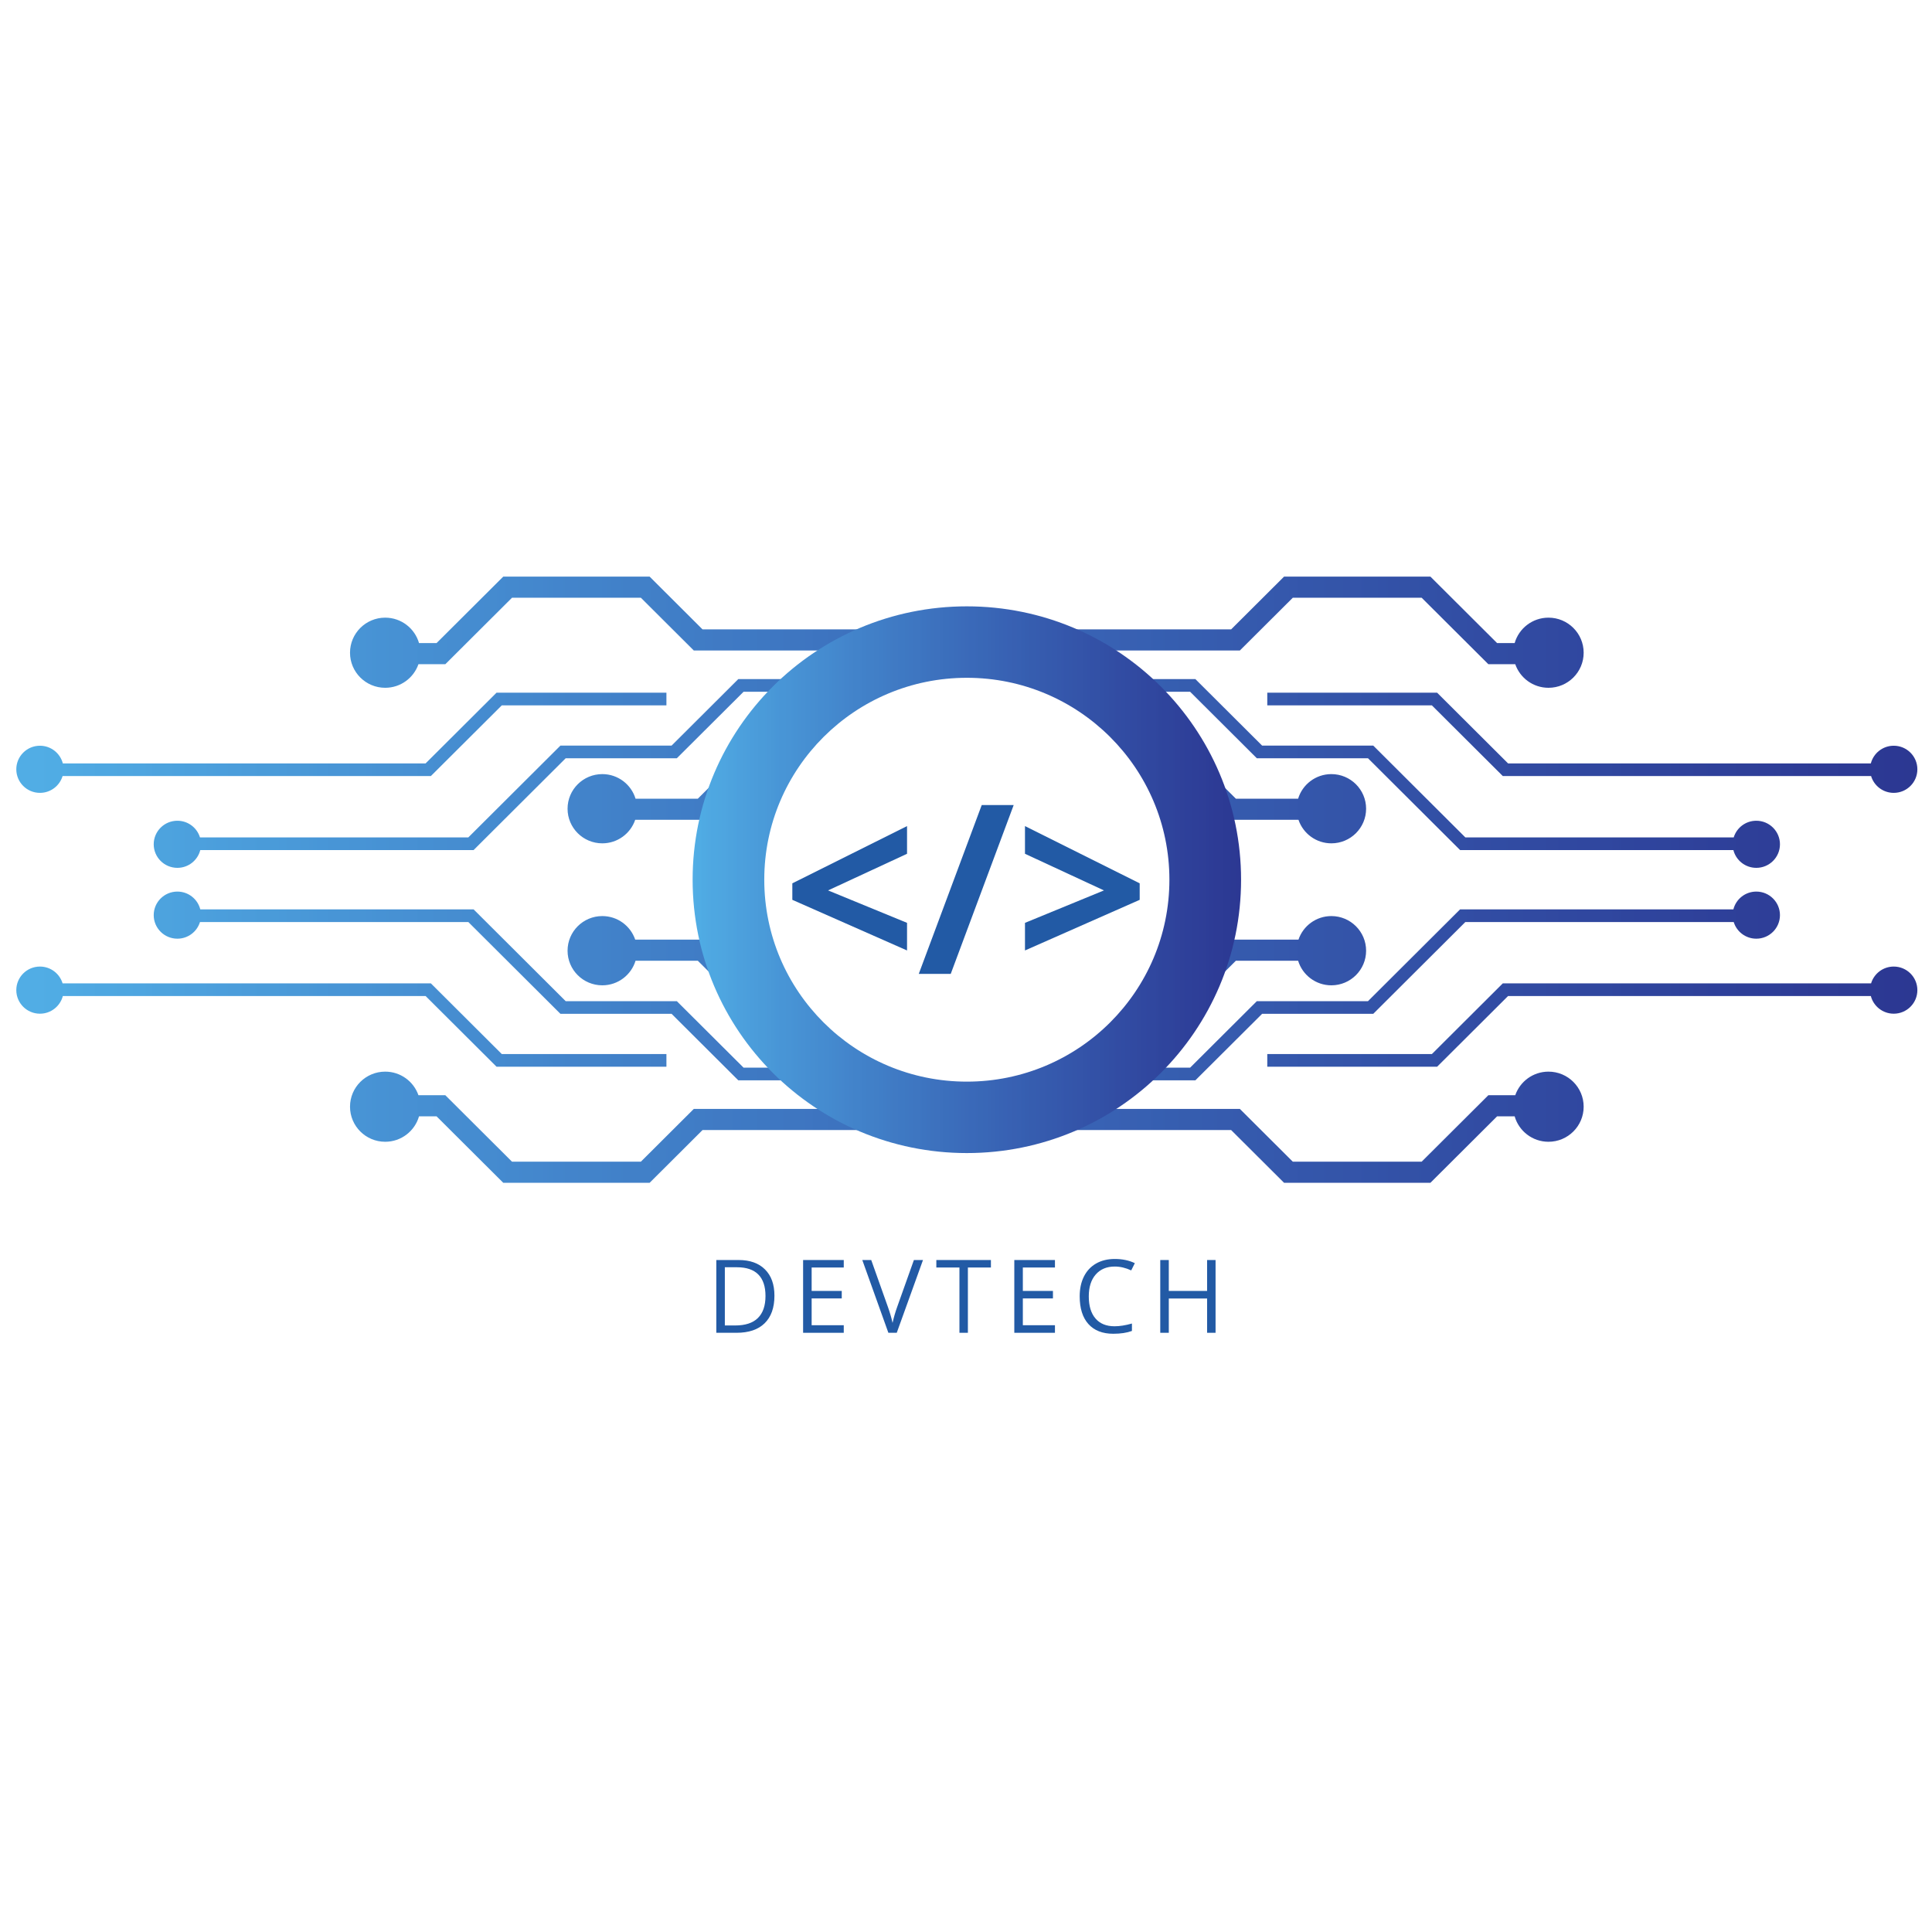 <svg xmlns="http://www.w3.org/2000/svg" xmlns:xlink="http://www.w3.org/1999/xlink" width="500" zoomAndPan="magnify" viewBox="0 0 375 375" height="500" preserveAspectRatio="xMidYMid meet" version="1.0"><defs><g/><clipPath id="bbf7570912"><path d="M 3.164 111.922 L 372.16 111.922 L 372.16 229.578 L 3.164 229.578 Z M 3.164 111.922 " clip-rule="nonzero"/></clipPath><clipPath id="5d5677e6ab"><path d="M 340.898 159.301 C 338.832 159.301 337.086 160.664 336.512 162.539 L 284.422 162.539 L 266.547 144.719 L 244.973 144.719 L 232.023 131.812 L 214.523 131.812 L 214.523 134.273 L 231.004 134.273 L 243.949 147.176 L 265.523 147.176 L 283.402 164.996 L 336.449 164.996 C 336.949 166.98 338.75 168.449 340.898 168.449 C 343.434 168.449 345.488 166.402 345.488 163.875 C 345.488 161.348 343.434 159.301 340.898 159.301 Z M 74.766 133.5 C 77.754 133.5 80.293 131.586 81.219 128.922 L 86.438 128.922 L 99.383 116.02 L 124.391 116.02 L 134.664 126.258 L 160.801 126.258 L 168.855 122.164 L 136.367 122.164 L 126.094 111.922 L 97.68 111.922 L 84.734 124.824 L 81.332 124.824 C 80.516 121.973 77.887 119.887 74.766 119.887 C 70.996 119.887 67.938 122.934 67.938 126.695 C 67.938 130.453 70.996 133.5 74.766 133.5 Z M 240.66 126.258 L 250.934 116.02 L 275.941 116.02 L 288.887 128.922 L 294.109 128.922 C 295.035 131.586 297.57 133.5 300.559 133.5 C 304.332 133.5 307.387 130.453 307.387 126.695 C 307.387 122.934 304.332 119.887 300.559 119.887 C 297.438 119.887 294.809 121.973 293.992 124.824 L 290.59 124.824 L 277.645 111.922 L 249.234 111.922 L 238.961 122.164 L 202.992 122.164 L 214.523 126.258 Z M 7.75 153.895 C 9.828 153.895 11.582 152.52 12.148 150.629 L 83.633 150.629 L 97.398 136.91 L 129.352 136.91 L 129.352 134.449 L 96.379 134.449 L 82.609 148.176 L 12.195 148.176 C 11.684 146.203 9.887 144.746 7.75 144.746 C 5.219 144.746 3.164 146.797 3.164 149.32 C 3.164 151.848 5.219 153.895 7.75 153.895 Z M 134.664 215.242 L 124.391 225.484 L 99.383 225.484 L 86.438 212.582 L 81.219 212.582 C 80.293 209.914 77.754 208.004 74.766 208.004 C 70.996 208.004 67.938 211.047 67.938 214.809 C 67.938 218.57 70.996 221.617 74.766 221.617 C 77.887 221.617 80.516 219.527 81.332 216.676 L 84.734 216.676 L 97.68 229.578 L 126.094 229.578 L 136.367 219.34 L 175.398 219.34 L 160.801 215.242 Z M 367.574 187.609 C 365.496 187.609 363.742 188.984 363.176 190.871 L 291.691 190.871 L 277.926 204.594 L 245.977 204.594 L 245.977 207.051 L 278.945 207.051 L 292.715 193.328 L 363.129 193.328 C 363.641 195.301 365.438 196.758 367.574 196.758 C 370.109 196.758 372.164 194.707 372.164 192.184 C 372.164 189.656 370.109 187.609 367.574 187.609 Z M 300.559 208.004 C 297.57 208.004 295.035 209.914 294.109 212.582 L 288.887 212.582 L 275.941 225.484 L 250.934 225.484 L 240.66 215.242 L 214.523 215.242 L 199.52 219.34 L 238.961 219.34 L 249.234 229.578 L 277.645 229.578 L 290.59 216.676 L 293.992 216.676 C 294.809 219.527 297.438 221.617 300.559 221.617 C 304.332 221.617 307.387 218.57 307.387 214.809 C 307.387 211.047 304.332 208.004 300.559 208.004 Z M 96.379 207.051 L 129.352 207.051 L 129.352 204.594 L 97.398 204.594 L 83.633 190.871 L 12.148 190.871 C 11.582 188.984 9.828 187.609 7.75 187.609 C 5.219 187.609 3.164 189.656 3.164 192.184 C 3.164 194.707 5.219 196.758 7.75 196.758 C 9.887 196.758 11.684 195.301 12.195 193.328 L 82.609 193.328 Z M 229.609 196.715 L 239.883 186.477 L 251.965 186.477 C 252.801 189.238 255.375 191.25 258.418 191.25 C 262.141 191.25 265.16 188.242 265.16 184.531 C 265.16 180.82 262.141 177.809 258.418 177.809 C 255.449 177.809 252.934 179.723 252.035 182.379 L 238.18 182.379 L 227.906 192.621 L 226.539 192.621 C 225.734 194.035 224.859 195.402 223.91 196.715 Z M 227.906 148.883 L 238.18 159.125 L 252.035 159.125 C 252.934 161.777 255.449 163.691 258.418 163.691 C 262.141 163.691 265.16 160.684 265.16 156.973 C 265.16 153.262 262.141 150.254 258.418 150.254 C 255.375 150.254 252.801 152.266 251.965 155.027 L 239.883 155.027 L 229.609 144.789 L 223.91 144.789 C 224.859 146.102 225.734 147.465 226.539 148.883 Z M 278.945 134.449 L 245.977 134.449 L 245.977 136.91 L 277.926 136.91 L 291.691 150.629 L 363.176 150.629 C 363.742 152.52 365.496 153.895 367.574 153.895 C 370.109 153.895 372.164 151.848 372.164 149.32 C 372.164 146.797 370.109 144.746 367.574 144.746 C 365.438 144.746 363.641 146.203 363.129 148.176 L 292.715 148.176 Z M 116.906 163.691 C 119.875 163.691 122.395 161.777 123.293 159.125 L 137.145 159.125 L 147.418 148.883 L 148.785 148.883 C 149.59 147.465 150.469 146.102 151.418 144.789 L 145.715 144.789 L 135.445 155.027 L 123.359 155.027 C 122.523 152.266 119.949 150.254 116.906 150.254 C 113.184 150.254 110.164 153.262 110.164 156.973 C 110.164 160.684 113.184 163.691 116.906 163.691 Z M 160.801 131.812 L 143.301 131.812 L 130.355 144.719 L 108.781 144.719 L 90.902 162.539 L 38.816 162.539 C 38.242 160.664 36.496 159.301 34.426 159.301 C 31.895 159.301 29.836 161.348 29.836 163.875 C 29.836 166.402 31.895 168.449 34.426 168.449 C 36.574 168.449 38.375 166.98 38.875 164.996 L 91.926 164.996 L 109.801 147.176 L 131.379 147.176 L 144.324 134.273 L 160.801 134.273 Z M 91.926 176.508 L 38.875 176.508 C 38.375 174.523 36.574 173.055 34.426 173.055 C 31.895 173.055 29.836 175.102 29.836 177.625 C 29.836 180.152 31.895 182.199 34.426 182.199 C 36.496 182.199 38.242 180.836 38.816 178.965 L 90.902 178.965 L 108.781 196.785 L 130.355 196.785 L 143.301 209.688 L 160.801 209.688 L 160.801 207.23 L 144.324 207.23 L 131.379 194.324 L 109.801 194.324 Z M 214.523 209.688 L 232.023 209.688 L 244.973 196.785 L 266.547 196.785 L 284.422 178.965 L 336.512 178.965 C 337.086 180.836 338.832 182.199 340.898 182.199 C 343.434 182.199 345.488 180.152 345.488 177.625 C 345.488 175.102 343.434 173.055 340.898 173.055 C 338.75 173.055 336.949 174.523 336.449 176.508 L 283.402 176.508 L 265.523 194.324 L 243.949 194.324 L 231.004 207.23 L 214.523 207.23 Z M 116.906 191.25 C 119.949 191.25 122.523 189.238 123.359 186.477 L 135.445 186.477 L 145.715 196.715 L 151.418 196.715 C 150.469 195.402 149.59 194.035 148.785 192.621 L 147.418 192.621 L 137.145 182.379 L 123.293 182.379 C 122.395 179.723 119.875 177.809 116.906 177.809 C 113.184 177.809 110.164 180.82 110.164 184.531 C 110.164 188.242 113.184 191.25 116.906 191.25 Z M 116.906 191.25 " clip-rule="nonzero"/></clipPath><clipPath id="2aee3fe481"><path d="M 340.898 159.305 C 338.832 159.305 337.082 160.664 336.508 162.539 L 284.422 162.539 L 266.547 144.719 L 244.973 144.719 L 232.023 131.812 L 214.523 131.812 L 214.523 134.273 L 231 134.273 L 243.949 147.176 L 265.523 147.176 L 283.402 164.996 L 336.449 164.996 C 336.949 166.98 338.75 168.449 340.898 168.449 C 343.434 168.449 345.488 166.402 345.488 163.875 C 345.488 161.352 343.434 159.305 340.898 159.305 Z M 74.766 133.5 C 77.754 133.5 80.293 131.586 81.219 128.922 L 86.438 128.922 L 99.383 116.02 L 124.391 116.02 L 134.664 126.258 L 160.801 126.258 L 168.855 122.164 L 136.363 122.164 L 126.094 111.922 L 97.68 111.922 L 84.734 124.824 L 81.332 124.824 C 80.516 121.977 77.887 119.887 74.766 119.887 C 70.996 119.887 67.938 122.934 67.938 126.695 C 67.938 130.453 70.996 133.5 74.766 133.5 Z M 240.66 126.258 L 250.934 116.02 L 275.941 116.02 L 288.887 128.922 L 294.109 128.922 C 295.031 131.586 297.574 133.5 300.559 133.5 C 304.332 133.5 307.387 130.453 307.387 126.695 C 307.387 122.934 304.332 119.887 300.559 119.887 C 297.438 119.887 294.809 121.977 293.992 124.824 L 290.59 124.824 L 277.645 111.922 L 249.23 111.922 L 238.961 122.164 L 202.992 122.164 L 214.523 126.258 Z M 7.75 153.895 C 9.828 153.895 11.582 152.52 12.148 150.633 L 83.633 150.633 L 97.398 136.91 L 129.352 136.91 L 129.352 134.453 L 96.375 134.453 L 82.609 148.176 L 12.195 148.176 C 11.684 146.203 9.887 144.746 7.75 144.746 C 5.219 144.746 3.164 146.793 3.164 149.32 C 3.164 151.848 5.219 153.895 7.75 153.895 Z M 134.664 215.242 L 124.391 225.484 L 99.383 225.484 L 86.438 212.582 L 81.219 212.582 C 80.293 209.914 77.754 208.004 74.766 208.004 C 70.996 208.004 67.938 211.051 67.938 214.809 C 67.938 218.57 70.996 221.617 74.766 221.617 C 77.887 221.617 80.516 219.527 81.332 216.676 L 84.734 216.676 L 97.68 229.582 L 126.094 229.582 L 136.363 219.34 L 175.398 219.34 L 160.801 215.242 Z M 367.574 187.609 C 365.496 187.609 363.742 188.984 363.176 190.871 L 291.691 190.871 L 277.926 204.594 L 245.973 204.594 L 245.973 207.051 L 278.945 207.051 L 292.715 193.328 L 363.129 193.328 C 363.641 195.301 365.434 196.758 367.574 196.758 C 370.105 196.758 372.16 194.707 372.16 192.184 C 372.16 189.656 370.105 187.609 367.574 187.609 Z M 300.559 208.004 C 297.574 208.004 295.031 209.914 294.109 212.582 L 288.887 212.582 L 275.941 225.484 L 250.934 225.484 L 240.66 215.242 L 214.523 215.242 L 199.52 219.34 L 238.961 219.34 L 249.23 229.582 L 277.645 229.582 L 290.59 216.676 L 293.992 216.676 C 294.809 219.527 297.438 221.617 300.559 221.617 C 304.332 221.617 307.387 218.57 307.387 214.809 C 307.387 211.051 304.332 208.004 300.559 208.004 Z M 96.375 207.051 L 129.352 207.051 L 129.352 204.594 L 97.398 204.594 L 83.633 190.871 L 12.148 190.871 C 11.582 188.984 9.828 187.609 7.75 187.609 C 5.219 187.609 3.164 189.656 3.164 192.184 C 3.164 194.707 5.219 196.758 7.75 196.758 C 9.887 196.758 11.684 195.301 12.195 193.328 L 82.609 193.328 Z M 229.609 196.715 L 239.883 186.477 L 251.965 186.477 C 252.801 189.238 255.375 191.25 258.418 191.25 C 262.141 191.25 265.16 188.242 265.16 184.531 C 265.16 180.82 262.141 177.809 258.418 177.809 C 255.453 177.809 252.934 179.723 252.031 182.379 L 238.18 182.379 L 227.906 192.621 L 226.539 192.621 C 225.734 194.035 224.859 195.402 223.91 196.715 Z M 227.906 148.883 L 238.18 159.125 L 252.031 159.125 C 252.934 161.777 255.453 163.691 258.418 163.691 C 262.141 163.691 265.16 160.684 265.16 156.973 C 265.16 153.262 262.141 150.254 258.418 150.254 C 255.375 150.254 252.801 152.266 251.965 155.027 L 239.883 155.027 L 229.609 144.785 L 223.91 144.785 C 224.859 146.102 225.734 147.469 226.539 148.883 Z M 278.945 134.453 L 245.973 134.453 L 245.973 136.91 L 277.926 136.91 L 291.691 150.633 L 363.176 150.633 C 363.742 152.52 365.496 153.895 367.574 153.895 C 370.105 153.895 372.16 151.848 372.16 149.32 C 372.16 146.793 370.105 144.746 367.574 144.746 C 365.434 144.746 363.641 146.203 363.129 148.176 L 292.715 148.176 Z M 116.906 163.691 C 119.875 163.691 122.391 161.777 123.293 159.125 L 137.145 159.125 L 147.418 148.883 L 148.785 148.883 C 149.59 147.469 150.469 146.102 151.418 144.785 L 145.715 144.785 L 135.441 155.027 L 123.359 155.027 C 122.523 152.266 119.949 150.254 116.906 150.254 C 113.184 150.254 110.164 153.262 110.164 156.973 C 110.164 160.684 113.184 163.691 116.906 163.691 Z M 160.801 131.812 L 143.301 131.812 L 130.355 144.719 L 108.781 144.719 L 90.902 162.539 L 38.816 162.539 C 38.242 160.664 36.496 159.305 34.426 159.305 C 31.895 159.305 29.836 161.352 29.836 163.875 C 29.836 166.402 31.895 168.449 34.426 168.449 C 36.574 168.449 38.375 166.98 38.875 164.996 L 91.926 164.996 L 109.801 147.176 L 131.375 147.176 L 144.324 134.273 L 160.801 134.273 Z M 91.926 176.508 L 38.875 176.508 C 38.375 174.523 36.574 173.055 34.426 173.055 C 31.895 173.055 29.836 175.102 29.836 177.625 C 29.836 180.152 31.895 182.199 34.426 182.199 C 36.496 182.199 38.242 180.836 38.816 178.965 L 90.902 178.965 L 108.781 196.785 L 130.355 196.785 L 143.301 209.688 L 160.801 209.688 L 160.801 207.23 L 144.324 207.23 L 131.375 194.328 L 109.801 194.328 Z M 214.523 209.688 L 232.023 209.688 L 244.973 196.785 L 266.547 196.785 L 284.422 178.965 L 336.508 178.965 C 337.082 180.836 338.832 182.199 340.898 182.199 C 343.434 182.199 345.488 180.152 345.488 177.625 C 345.488 175.102 343.434 173.055 340.898 173.055 C 338.75 173.055 336.949 174.523 336.449 176.508 L 283.402 176.508 L 265.523 194.328 L 243.949 194.328 L 231 207.23 L 214.523 207.23 Z M 116.906 191.25 C 119.949 191.25 122.523 189.238 123.359 186.477 L 135.441 186.477 L 145.715 196.715 L 151.418 196.715 C 150.469 195.402 149.59 194.035 148.785 192.621 L 147.418 192.621 L 137.145 182.379 L 123.293 182.379 C 122.391 179.723 119.875 177.809 116.906 177.809 C 113.184 177.809 110.164 180.82 110.164 184.531 C 110.164 188.242 113.184 191.25 116.906 191.25 " clip-rule="nonzero"/></clipPath><linearGradient x1="0" gradientTransform="matrix(369, 0, 0, 367.83, 3.163, 170.751)" y1="0" x2="1" gradientUnits="userSpaceOnUse" y2="0" id="b845274dba"><stop stop-opacity="1" stop-color="rgb(31.799%, 67.799%, 89.799%)" offset="0"/><stop stop-opacity="1" stop-color="rgb(31.609%, 67.656%, 89.609%)" offset="0.008"/><stop stop-opacity="1" stop-color="rgb(31.227%, 67.325%, 89.409%)" offset="0.016"/><stop stop-opacity="1" stop-color="rgb(31.018%, 66.896%, 89.2%)" offset="0.02"/><stop stop-opacity="1" stop-color="rgb(31%, 66.655%, 89%)" offset="0.023"/><stop stop-opacity="1" stop-color="rgb(31%, 66.277%, 88.799%)" offset="0.027"/><stop stop-opacity="1" stop-color="rgb(31%, 65.9%, 88.599%)" offset="0.031"/><stop stop-opacity="1" stop-color="rgb(30.8%, 65.7%, 88.399%)" offset="0.035"/><stop stop-opacity="1" stop-color="rgb(30.6%, 65.5%, 88.199%)" offset="0.039"/><stop stop-opacity="1" stop-color="rgb(30.6%, 65.306%, 88.005%)" offset="0.047"/><stop stop-opacity="1" stop-color="rgb(30.6%, 64.922%, 87.805%)" offset="0.055"/><stop stop-opacity="1" stop-color="rgb(30.6%, 64.54%, 87.65%)" offset="0.062"/><stop stop-opacity="1" stop-color="rgb(30.383%, 64.108%, 87.299%)" offset="0.066"/><stop stop-opacity="1" stop-color="rgb(30.168%, 63.869%, 87.099%)" offset="0.07"/><stop stop-opacity="1" stop-color="rgb(29.984%, 63.678%, 87.093%)" offset="0.078"/><stop stop-opacity="1" stop-color="rgb(29.799%, 63.097%, 86.893%)" offset="0.082"/><stop stop-opacity="1" stop-color="rgb(29.799%, 62.706%, 86.699%)" offset="0.086"/><stop stop-opacity="1" stop-color="rgb(29.799%, 62.561%, 86.511%)" offset="0.094"/><stop stop-opacity="1" stop-color="rgb(29.599%, 62.23%, 86.311%)" offset="0.098"/><stop stop-opacity="1" stop-color="rgb(29.399%, 62.044%, 86.299%)" offset="0.102"/><stop stop-opacity="1" stop-color="rgb(29.399%, 61.821%, 86.099%)" offset="0.105"/><stop stop-opacity="1" stop-color="rgb(29.399%, 61.6%, 85.899%)" offset="0.109"/><stop stop-opacity="1" stop-color="rgb(29.39%, 61.4%, 85.699%)" offset="0.113"/><stop stop-opacity="1" stop-color="rgb(29.381%, 61.2%, 85.5%)" offset="0.117"/><stop stop-opacity="1" stop-color="rgb(29.19%, 60.999%, 85.3%)" offset="0.121"/><stop stop-opacity="1" stop-color="rgb(28.999%, 60.799%, 85.1%)" offset="0.125"/><stop stop-opacity="1" stop-color="rgb(28.999%, 60.608%, 85.1%)" offset="0.133"/><stop stop-opacity="1" stop-color="rgb(28.999%, 60.208%, 84.898%)" offset="0.137"/><stop stop-opacity="1" stop-color="rgb(28.999%, 59.999%, 84.698%)" offset="0.141"/><stop stop-opacity="1" stop-color="rgb(28.799%, 59.776%, 84.499%)" offset="0.145"/><stop stop-opacity="1" stop-color="rgb(28.6%, 59.555%, 84.299%)" offset="0.148"/><stop stop-opacity="1" stop-color="rgb(28.4%, 59.177%, 84.286%)" offset="0.152"/><stop stop-opacity="1" stop-color="rgb(28.2%, 58.8%, 84.274%)" offset="0.156"/><stop stop-opacity="1" stop-color="rgb(28.2%, 58.6%, 84.087%)" offset="0.16"/><stop stop-opacity="1" stop-color="rgb(28.2%, 58.4%, 83.899%)" offset="0.164"/><stop stop-opacity="1" stop-color="rgb(28.2%, 58.206%, 83.705%)" offset="0.172"/><stop stop-opacity="1" stop-color="rgb(28.2%, 57.822%, 83.505%)" offset="0.18"/><stop stop-opacity="1" stop-color="rgb(28%, 57.483%, 83.299%)" offset="0.184"/><stop stop-opacity="1" stop-color="rgb(27.8%, 57.336%, 83.099%)" offset="0.188"/><stop stop-opacity="1" stop-color="rgb(27.8%, 57.117%, 82.899%)" offset="0.191"/><stop stop-opacity="1" stop-color="rgb(27.8%, 56.898%, 82.7%)" offset="0.195"/><stop stop-opacity="1" stop-color="rgb(27.8%, 56.699%, 82.695%)" offset="0.199"/><stop stop-opacity="1" stop-color="rgb(27.8%, 56.499%, 82.69%)" offset="0.203"/><stop stop-opacity="1" stop-color="rgb(27.652%, 56.302%, 82.544%)" offset="0.207"/><stop stop-opacity="1" stop-color="rgb(27.504%, 56.105%, 82.399%)" offset="0.211"/><stop stop-opacity="1" stop-color="rgb(27.501%, 55.902%, 82.199%)" offset="0.215"/><stop stop-opacity="1" stop-color="rgb(27.499%, 55.699%, 81.999%)" offset="0.219"/><stop stop-opacity="1" stop-color="rgb(27.499%, 55.499%, 81.821%)" offset="0.223"/><stop stop-opacity="1" stop-color="rgb(27.499%, 55.299%, 81.644%)" offset="0.227"/><stop stop-opacity="1" stop-color="rgb(27.299%, 55.08%, 81.602%)" offset="0.23"/><stop stop-opacity="1" stop-color="rgb(27.1%, 54.861%, 81.561%)" offset="0.234"/><stop stop-opacity="1" stop-color="rgb(27.09%, 54.671%, 81.38%)" offset="0.242"/><stop stop-opacity="1" stop-color="rgb(26.891%, 54.289%, 81.2%)" offset="0.25"/><stop stop-opacity="1" stop-color="rgb(26.7%, 53.899%, 81%)" offset="0.254"/><stop stop-opacity="1" stop-color="rgb(26.7%, 53.699%, 80.8%)" offset="0.258"/><stop stop-opacity="1" stop-color="rgb(26.7%, 53.499%, 80.618%)" offset="0.262"/><stop stop-opacity="1" stop-color="rgb(26.7%, 53.299%, 80.437%)" offset="0.266"/><stop stop-opacity="1" stop-color="rgb(26.677%, 53.076%, 80.396%)" offset="0.27"/><stop stop-opacity="1" stop-color="rgb(26.656%, 52.855%, 80.356%)" offset="0.273"/><stop stop-opacity="1" stop-color="rgb(26.477%, 52.527%, 80.165%)" offset="0.277"/><stop stop-opacity="1" stop-color="rgb(26.299%, 52.199%, 79.974%)" offset="0.281"/><stop stop-opacity="1" stop-color="rgb(26.299%, 51.999%, 79.784%)" offset="0.285"/><stop stop-opacity="1" stop-color="rgb(26.299%, 51.799%, 79.593%)" offset="0.289"/><stop stop-opacity="1" stop-color="rgb(26.105%, 51.605%, 79.396%)" offset="0.293"/><stop stop-opacity="1" stop-color="rgb(25.912%, 51.411%, 79.199%)" offset="0.297"/><stop stop-opacity="1" stop-color="rgb(25.905%, 51.221%, 79.199%)" offset="0.305"/><stop stop-opacity="1" stop-color="rgb(25.723%, 50.839%, 78.999%)" offset="0.309"/><stop stop-opacity="1" stop-color="rgb(25.549%, 50.65%, 78.799%)" offset="0.312"/><stop stop-opacity="1" stop-color="rgb(25.523%, 50.424%, 78.6%)" offset="0.316"/><stop stop-opacity="1" stop-color="rgb(25.499%, 50.2%, 78.4%)" offset="0.32"/><stop stop-opacity="1" stop-color="rgb(25.499%, 50.192%, 78.4%)" offset="0.328"/><stop stop-opacity="1" stop-color="rgb(25.499%, 49.992%, 78.203%)" offset="0.332"/><stop stop-opacity="1" stop-color="rgb(25.499%, 49.799%, 78.006%)" offset="0.336"/><stop stop-opacity="1" stop-color="rgb(25.311%, 49.599%, 78.003%)" offset="0.34"/><stop stop-opacity="1" stop-color="rgb(25.124%, 49.399%, 78%)" offset="0.344"/><stop stop-opacity="1" stop-color="rgb(25.111%, 49.199%, 77.798%)" offset="0.348"/><stop stop-opacity="1" stop-color="rgb(25.099%, 48.999%, 77.599%)" offset="0.352"/><stop stop-opacity="1" stop-color="rgb(25.099%, 48.779%, 77.449%)" offset="0.355"/><stop stop-opacity="1" stop-color="rgb(25.099%, 48.561%, 77.299%)" offset="0.359"/><stop stop-opacity="1" stop-color="rgb(25.09%, 48.18%, 77.1%)" offset="0.363"/><stop stop-opacity="1" stop-color="rgb(25.081%, 47.8%, 76.9%)" offset="0.367"/><stop stop-opacity="1" stop-color="rgb(24.89%, 47.649%, 76.9%)" offset="0.375"/><stop stop-opacity="1" stop-color="rgb(24.509%, 47.499%, 76.7%)" offset="0.379"/><stop stop-opacity="1" stop-color="rgb(24.318%, 47.499%, 76.5%)" offset="0.383"/><stop stop-opacity="1" stop-color="rgb(24.309%, 47.299%, 76.318%)" offset="0.387"/><stop stop-opacity="1" stop-color="rgb(24.3%, 47.099%, 76.137%)" offset="0.391"/><stop stop-opacity="1" stop-color="rgb(24.3%, 46.877%, 76.117%)" offset="0.395"/><stop stop-opacity="1" stop-color="rgb(24.3%, 46.655%, 76.099%)" offset="0.398"/><stop stop-opacity="1" stop-color="rgb(24.3%, 46.465%, 75.899%)" offset="0.402"/><stop stop-opacity="1" stop-color="rgb(24.3%, 46.274%, 75.699%)" offset="0.406"/><stop stop-opacity="1" stop-color="rgb(24.297%, 46.083%, 75.696%)" offset="0.414"/><stop stop-opacity="1" stop-color="rgb(24.097%, 45.695%, 75.496%)" offset="0.418"/><stop stop-opacity="1" stop-color="rgb(23.9%, 45.499%, 75.299%)" offset="0.422"/><stop stop-opacity="1" stop-color="rgb(23.9%, 45.299%, 75.114%)" offset="0.426"/><stop stop-opacity="1" stop-color="rgb(23.9%, 45.099%, 74.931%)" offset="0.43"/><stop stop-opacity="1" stop-color="rgb(23.9%, 44.899%, 74.741%)" offset="0.434"/><stop stop-opacity="1" stop-color="rgb(23.9%, 44.699%, 74.55%)" offset="0.438"/><stop stop-opacity="1" stop-color="rgb(23.883%, 44.484%, 74.509%)" offset="0.441"/><stop stop-opacity="1" stop-color="rgb(23.868%, 44.269%, 74.467%)" offset="0.445"/><stop stop-opacity="1" stop-color="rgb(23.683%, 44.078%, 74.283%)" offset="0.453"/><stop stop-opacity="1" stop-color="rgb(23.302%, 43.694%, 73.903%)" offset="0.457"/><stop stop-opacity="1" stop-color="rgb(23.105%, 43.5%, 73.706%)" offset="0.461"/><stop stop-opacity="1" stop-color="rgb(23.102%, 43.312%, 73.703%)" offset="0.469"/><stop stop-opacity="1" stop-color="rgb(23.099%, 42.934%, 73.521%)" offset="0.477"/><stop stop-opacity="1" stop-color="rgb(23.099%, 42.57%, 73.302%)" offset="0.484"/><stop stop-opacity="1" stop-color="rgb(23.099%, 42.2%, 73.08%)" offset="0.488"/><stop stop-opacity="1" stop-color="rgb(23.099%, 42%, 72.899%)" offset="0.492"/><stop stop-opacity="1" stop-color="rgb(23.099%, 41.8%, 72.699%)" offset="0.496"/><stop stop-opacity="1" stop-color="rgb(23.099%, 41.6%, 72.499%)" offset="0.5"/><stop stop-opacity="1" stop-color="rgb(22.899%, 41.409%, 72.499%)" offset="0.504"/><stop stop-opacity="1" stop-color="rgb(22.699%, 41.219%, 72.499%)" offset="0.508"/><stop stop-opacity="1" stop-color="rgb(22.699%, 41.028%, 72.348%)" offset="0.516"/><stop stop-opacity="1" stop-color="rgb(22.549%, 40.796%, 71.999%)" offset="0.52"/><stop stop-opacity="1" stop-color="rgb(22.4%, 40.756%, 71.799%)" offset="0.523"/><stop stop-opacity="1" stop-color="rgb(22.4%, 40.565%, 71.786%)" offset="0.531"/><stop stop-opacity="1" stop-color="rgb(22.4%, 40.184%, 71.587%)" offset="0.539"/><stop stop-opacity="1" stop-color="rgb(22.4%, 39.796%, 71.205%)" offset="0.543"/><stop stop-opacity="1" stop-color="rgb(22.4%, 39.6%, 71.011%)" offset="0.547"/><stop stop-opacity="1" stop-color="rgb(22.198%, 39.4%, 71.005%)" offset="0.551"/><stop stop-opacity="1" stop-color="rgb(21.999%, 39.2%, 70.999%)" offset="0.555"/><stop stop-opacity="1" stop-color="rgb(21.999%, 38.998%, 70.799%)" offset="0.559"/><stop stop-opacity="1" stop-color="rgb(21.999%, 38.799%, 70.599%)" offset="0.562"/><stop stop-opacity="1" stop-color="rgb(21.999%, 38.599%, 70.584%)" offset="0.566"/><stop stop-opacity="1" stop-color="rgb(21.999%, 38.399%, 70.569%)" offset="0.57"/><stop stop-opacity="1" stop-color="rgb(21.999%, 38.199%, 70.384%)" offset="0.574"/><stop stop-opacity="1" stop-color="rgb(21.999%, 37.999%, 70.2%)" offset="0.578"/><stop stop-opacity="1" stop-color="rgb(21.999%, 37.802%, 70.003%)" offset="0.582"/><stop stop-opacity="1" stop-color="rgb(21.999%, 37.605%, 69.806%)" offset="0.586"/><stop stop-opacity="1" stop-color="rgb(21.799%, 37.602%, 69.803%)" offset="0.59"/><stop stop-opacity="1" stop-color="rgb(21.599%, 37.599%, 69.8%)" offset="0.594"/><stop stop-opacity="1" stop-color="rgb(21.42%, 37.448%, 69.598%)" offset="0.598"/><stop stop-opacity="1" stop-color="rgb(21.243%, 37.299%, 69.398%)" offset="0.602"/><stop stop-opacity="1" stop-color="rgb(21.22%, 37.08%, 69.199%)" offset="0.605"/><stop stop-opacity="1" stop-color="rgb(21.199%, 36.862%, 68.999%)" offset="0.609"/><stop stop-opacity="1" stop-color="rgb(21.199%, 36.671%, 68.799%)" offset="0.613"/><stop stop-opacity="1" stop-color="rgb(21.199%, 36.481%, 68.599%)" offset="0.617"/><stop stop-opacity="1" stop-color="rgb(21.199%, 36.29%, 68.599%)" offset="0.625"/><stop stop-opacity="1" stop-color="rgb(21.199%, 35.909%, 68.408%)" offset="0.633"/><stop stop-opacity="1" stop-color="rgb(21.199%, 35.527%, 68.208%)" offset="0.641"/><stop stop-opacity="1" stop-color="rgb(20.999%, 35.295%, 67.999%)" offset="0.645"/><stop stop-opacity="1" stop-color="rgb(20.799%, 35.255%, 67.799%)" offset="0.648"/><stop stop-opacity="1" stop-color="rgb(20.799%, 35.065%, 67.79%)" offset="0.656"/><stop stop-opacity="1" stop-color="rgb(20.799%, 34.686%, 67.639%)" offset="0.664"/><stop stop-opacity="1" stop-color="rgb(20.799%, 34.305%, 67.499%)" offset="0.672"/><stop stop-opacity="1" stop-color="rgb(20.599%, 33.922%, 67.299%)" offset="0.676"/><stop stop-opacity="1" stop-color="rgb(20.399%, 33.731%, 67.099%)" offset="0.68"/><stop stop-opacity="1" stop-color="rgb(20.399%, 33.714%, 66.899%)" offset="0.684"/><stop stop-opacity="1" stop-color="rgb(20.399%, 33.699%, 66.699%)" offset="0.688"/><stop stop-opacity="1" stop-color="rgb(20.399%, 33.484%, 66.499%)" offset="0.691"/><stop stop-opacity="1" stop-color="rgb(20.399%, 33.269%, 66.299%)" offset="0.695"/><stop stop-opacity="1" stop-color="rgb(20.393%, 33.078%, 66.293%)" offset="0.703"/><stop stop-opacity="1" stop-color="rgb(20.193%, 32.693%, 66.093%)" offset="0.711"/><stop stop-opacity="1" stop-color="rgb(20%, 32.358%, 65.9%)" offset="0.719"/><stop stop-opacity="1" stop-color="rgb(20%, 32.03%, 65.7%)" offset="0.723"/><stop stop-opacity="1" stop-color="rgb(20%, 31.844%, 65.5%)" offset="0.727"/><stop stop-opacity="1" stop-color="rgb(19.98%, 31.802%, 65.298%)" offset="0.73"/><stop stop-opacity="1" stop-color="rgb(19.962%, 31.761%, 65.099%)" offset="0.734"/><stop stop-opacity="1" stop-color="rgb(19.78%, 31.57%, 65.089%)" offset="0.742"/><stop stop-opacity="1" stop-color="rgb(19.6%, 31.19%, 64.89%)" offset="0.75"/><stop stop-opacity="1" stop-color="rgb(19.6%, 30.809%, 64.508%)" offset="0.758"/><stop stop-opacity="1" stop-color="rgb(19.6%, 30.428%, 64.308%)" offset="0.766"/><stop stop-opacity="1" stop-color="rgb(19.577%, 30.017%, 64.099%)" offset="0.77"/><stop stop-opacity="1" stop-color="rgb(19.556%, 29.799%, 63.899%)" offset="0.773"/><stop stop-opacity="1" stop-color="rgb(19.377%, 29.787%, 63.887%)" offset="0.781"/><stop stop-opacity="1" stop-color="rgb(19.199%, 29.587%, 63.687%)" offset="0.789"/><stop stop-opacity="1" stop-color="rgb(19.199%, 29.205%, 63.499%)" offset="0.797"/><stop stop-opacity="1" stop-color="rgb(19.199%, 29.005%, 63.3%)" offset="0.801"/><stop stop-opacity="1" stop-color="rgb(19.199%, 28.999%, 63.1%)" offset="0.805"/><stop stop-opacity="1" stop-color="rgb(19.199%, 28.799%, 62.924%)" offset="0.809"/><stop stop-opacity="1" stop-color="rgb(19.199%, 28.6%, 62.749%)" offset="0.812"/><stop stop-opacity="1" stop-color="rgb(18.999%, 28.383%, 62.712%)" offset="0.816"/><stop stop-opacity="1" stop-color="rgb(18.799%, 28.168%, 62.675%)" offset="0.82"/><stop stop-opacity="1" stop-color="rgb(18.799%, 27.983%, 62.531%)" offset="0.828"/><stop stop-opacity="1" stop-color="rgb(18.799%, 27.649%, 62.193%)" offset="0.844"/><stop stop-opacity="1" stop-color="rgb(18.62%, 27.299%, 61.8%)" offset="0.848"/><stop stop-opacity="1" stop-color="rgb(18.443%, 27.1%, 61.6%)" offset="0.852"/><stop stop-opacity="1" stop-color="rgb(18.42%, 26.9%, 61.58%)" offset="0.855"/><stop stop-opacity="1" stop-color="rgb(18.399%, 26.7%, 61.562%)" offset="0.859"/><stop stop-opacity="1" stop-color="rgb(18.399%, 26.689%, 61.38%)" offset="0.867"/><stop stop-opacity="1" stop-color="rgb(18.399%, 26.489%, 61.2%)" offset="0.875"/><stop stop-opacity="1" stop-color="rgb(18.399%, 26.099%, 60.999%)" offset="0.879"/><stop stop-opacity="1" stop-color="rgb(18.399%, 25.899%, 60.799%)" offset="0.883"/><stop stop-opacity="1" stop-color="rgb(18.399%, 25.699%, 60.617%)" offset="0.887"/><stop stop-opacity="1" stop-color="rgb(18.399%, 25.499%, 60.437%)" offset="0.891"/><stop stop-opacity="1" stop-color="rgb(18.199%, 25.299%, 60.396%)" offset="0.895"/><stop stop-opacity="1" stop-color="rgb(17.999%, 25.099%, 60.356%)" offset="0.898"/><stop stop-opacity="1" stop-color="rgb(17.999%, 25.087%, 60.178%)" offset="0.906"/><stop stop-opacity="1" stop-color="rgb(17.999%, 24.887%, 59.799%)" offset="0.91"/><stop stop-opacity="1" stop-color="rgb(17.999%, 24.699%, 59.599%)" offset="0.914"/><stop stop-opacity="1" stop-color="rgb(17.999%, 24.506%, 59.599%)" offset="0.922"/><stop stop-opacity="1" stop-color="rgb(17.999%, 24.306%, 59.415%)" offset="0.93"/><stop stop-opacity="1" stop-color="rgb(17.824%, 24.1%, 59.215%)" offset="0.934"/><stop stop-opacity="1" stop-color="rgb(17.65%, 23.9%, 59.2%)" offset="0.938"/><stop stop-opacity="1" stop-color="rgb(17.624%, 23.698%, 59%)" offset="0.941"/><stop stop-opacity="1" stop-color="rgb(17.599%, 23.499%, 58.8%)" offset="0.945"/><stop stop-opacity="1" stop-color="rgb(17.599%, 23.299%, 58.6%)" offset="0.949"/><stop stop-opacity="1" stop-color="rgb(17.599%, 23.099%, 58.4%)" offset="0.953"/><stop stop-opacity="1" stop-color="rgb(17.599%, 23.099%, 58.4%)" offset="0.961"/><stop stop-opacity="1" stop-color="rgb(17.459%, 22.899%, 58.212%)" offset="0.965"/><stop stop-opacity="1" stop-color="rgb(17.319%, 22.699%, 58.025%)" offset="0.969"/><stop stop-opacity="1" stop-color="rgb(17.308%, 22.565%, 58.011%)" offset="0.977"/><stop stop-opacity="1" stop-color="rgb(17.299%, 22.415%, 57.799%)" offset="0.98"/><stop stop-opacity="1" stop-color="rgb(17.299%, 22.4%, 57.599%)" offset="0.984"/><stop stop-opacity="1" stop-color="rgb(17.299%, 22.198%, 57.591%)" offset="0.988"/><stop stop-opacity="1" stop-color="rgb(17.299%, 21.999%, 57.585%)" offset="0.992"/><stop stop-opacity="1" stop-color="rgb(17.299%, 21.999%, 57.442%)" offset="1"/></linearGradient><clipPath id="8dd301f91a"><path d="M 134.438 117.691 L 240.891 117.691 L 240.891 223.809 L 134.438 223.809 Z M 134.438 117.691 " clip-rule="nonzero"/></clipPath><clipPath id="c54e62df46"><path d="M 187.664 209.945 C 165.949 209.945 148.344 192.398 148.344 170.75 C 148.344 149.105 165.949 131.559 187.664 131.559 C 209.375 131.559 226.98 149.105 226.98 170.75 C 226.98 192.398 209.375 209.945 187.664 209.945 Z M 187.664 117.691 C 158.266 117.691 134.438 141.449 134.438 170.75 C 134.438 200.055 158.266 223.809 187.664 223.809 C 217.059 223.809 240.891 200.055 240.891 170.75 C 240.891 141.449 217.059 117.691 187.664 117.691 Z M 187.664 117.691 " clip-rule="nonzero"/></clipPath><clipPath id="307ac79f2b"><path d="M 187.664 209.945 C 165.949 209.945 148.344 192.398 148.344 170.75 C 148.344 149.105 165.949 131.559 187.664 131.559 C 209.375 131.559 226.98 149.105 226.98 170.75 C 226.98 192.398 209.375 209.945 187.664 209.945 Z M 187.664 117.691 C 158.266 117.691 134.438 141.449 134.438 170.75 C 134.438 200.055 158.266 223.809 187.664 223.809 C 217.059 223.809 240.891 200.055 240.891 170.75 C 240.891 141.449 217.059 117.691 187.664 117.691 " clip-rule="nonzero"/></clipPath><linearGradient x1="0" gradientTransform="matrix(106.455, 0, 0, 106.117, 134.435, 170.751)" y1="0" x2="1" gradientUnits="userSpaceOnUse" y2="0" id="4e75a591c4"><stop stop-opacity="1" stop-color="rgb(31.799%, 67.799%, 89.799%)" offset="0"/><stop stop-opacity="1" stop-color="rgb(31.609%, 67.656%, 89.609%)" offset="0.008"/><stop stop-opacity="1" stop-color="rgb(31.227%, 67.325%, 89.409%)" offset="0.016"/><stop stop-opacity="1" stop-color="rgb(31.018%, 66.896%, 89.2%)" offset="0.02"/><stop stop-opacity="1" stop-color="rgb(31%, 66.655%, 89%)" offset="0.023"/><stop stop-opacity="1" stop-color="rgb(31%, 66.277%, 88.799%)" offset="0.027"/><stop stop-opacity="1" stop-color="rgb(31%, 65.9%, 88.599%)" offset="0.031"/><stop stop-opacity="1" stop-color="rgb(30.8%, 65.7%, 88.399%)" offset="0.035"/><stop stop-opacity="1" stop-color="rgb(30.6%, 65.5%, 88.199%)" offset="0.039"/><stop stop-opacity="1" stop-color="rgb(30.6%, 65.306%, 88.005%)" offset="0.047"/><stop stop-opacity="1" stop-color="rgb(30.6%, 64.922%, 87.805%)" offset="0.055"/><stop stop-opacity="1" stop-color="rgb(30.6%, 64.54%, 87.65%)" offset="0.062"/><stop stop-opacity="1" stop-color="rgb(30.383%, 64.108%, 87.299%)" offset="0.066"/><stop stop-opacity="1" stop-color="rgb(30.168%, 63.867%, 87.099%)" offset="0.07"/><stop stop-opacity="1" stop-color="rgb(29.984%, 63.676%, 87.093%)" offset="0.078"/><stop stop-opacity="1" stop-color="rgb(29.799%, 63.097%, 86.893%)" offset="0.082"/><stop stop-opacity="1" stop-color="rgb(29.799%, 62.706%, 86.699%)" offset="0.086"/><stop stop-opacity="1" stop-color="rgb(29.799%, 62.561%, 86.511%)" offset="0.094"/><stop stop-opacity="1" stop-color="rgb(29.599%, 62.23%, 86.311%)" offset="0.098"/><stop stop-opacity="1" stop-color="rgb(29.399%, 62.042%, 86.299%)" offset="0.102"/><stop stop-opacity="1" stop-color="rgb(29.399%, 61.821%, 86.099%)" offset="0.105"/><stop stop-opacity="1" stop-color="rgb(29.399%, 61.6%, 85.899%)" offset="0.109"/><stop stop-opacity="1" stop-color="rgb(29.39%, 61.4%, 85.699%)" offset="0.113"/><stop stop-opacity="1" stop-color="rgb(29.381%, 61.2%, 85.5%)" offset="0.117"/><stop stop-opacity="1" stop-color="rgb(29.19%, 60.999%, 85.3%)" offset="0.121"/><stop stop-opacity="1" stop-color="rgb(28.999%, 60.799%, 85.1%)" offset="0.125"/><stop stop-opacity="1" stop-color="rgb(28.999%, 60.608%, 85.1%)" offset="0.133"/><stop stop-opacity="1" stop-color="rgb(28.999%, 60.208%, 84.898%)" offset="0.137"/><stop stop-opacity="1" stop-color="rgb(28.999%, 59.999%, 84.698%)" offset="0.141"/><stop stop-opacity="1" stop-color="rgb(28.799%, 59.776%, 84.499%)" offset="0.145"/><stop stop-opacity="1" stop-color="rgb(28.6%, 59.555%, 84.299%)" offset="0.148"/><stop stop-opacity="1" stop-color="rgb(28.4%, 59.177%, 84.286%)" offset="0.152"/><stop stop-opacity="1" stop-color="rgb(28.2%, 58.8%, 84.274%)" offset="0.156"/><stop stop-opacity="1" stop-color="rgb(28.2%, 58.6%, 84.087%)" offset="0.16"/><stop stop-opacity="1" stop-color="rgb(28.2%, 58.4%, 83.899%)" offset="0.164"/><stop stop-opacity="1" stop-color="rgb(28.2%, 58.206%, 83.705%)" offset="0.172"/><stop stop-opacity="1" stop-color="rgb(28.2%, 57.822%, 83.505%)" offset="0.18"/><stop stop-opacity="1" stop-color="rgb(28%, 57.483%, 83.299%)" offset="0.184"/><stop stop-opacity="1" stop-color="rgb(27.8%, 57.336%, 83.099%)" offset="0.188"/><stop stop-opacity="1" stop-color="rgb(27.8%, 57.117%, 82.899%)" offset="0.191"/><stop stop-opacity="1" stop-color="rgb(27.8%, 56.898%, 82.7%)" offset="0.195"/><stop stop-opacity="1" stop-color="rgb(27.8%, 56.699%, 82.695%)" offset="0.199"/><stop stop-opacity="1" stop-color="rgb(27.8%, 56.499%, 82.69%)" offset="0.203"/><stop stop-opacity="1" stop-color="rgb(27.652%, 56.302%, 82.544%)" offset="0.207"/><stop stop-opacity="1" stop-color="rgb(27.504%, 56.105%, 82.399%)" offset="0.211"/><stop stop-opacity="1" stop-color="rgb(27.501%, 55.902%, 82.199%)" offset="0.215"/><stop stop-opacity="1" stop-color="rgb(27.499%, 55.699%, 81.999%)" offset="0.219"/><stop stop-opacity="1" stop-color="rgb(27.499%, 55.499%, 81.821%)" offset="0.223"/><stop stop-opacity="1" stop-color="rgb(27.499%, 55.299%, 81.644%)" offset="0.227"/><stop stop-opacity="1" stop-color="rgb(27.299%, 55.08%, 81.602%)" offset="0.23"/><stop stop-opacity="1" stop-color="rgb(27.1%, 54.861%, 81.561%)" offset="0.234"/><stop stop-opacity="1" stop-color="rgb(27.09%, 54.671%, 81.38%)" offset="0.242"/><stop stop-opacity="1" stop-color="rgb(26.891%, 54.289%, 81.2%)" offset="0.25"/><stop stop-opacity="1" stop-color="rgb(26.7%, 53.899%, 81%)" offset="0.254"/><stop stop-opacity="1" stop-color="rgb(26.7%, 53.699%, 80.8%)" offset="0.258"/><stop stop-opacity="1" stop-color="rgb(26.7%, 53.499%, 80.618%)" offset="0.262"/><stop stop-opacity="1" stop-color="rgb(26.7%, 53.299%, 80.437%)" offset="0.266"/><stop stop-opacity="1" stop-color="rgb(26.677%, 53.076%, 80.396%)" offset="0.27"/><stop stop-opacity="1" stop-color="rgb(26.656%, 52.855%, 80.356%)" offset="0.273"/><stop stop-opacity="1" stop-color="rgb(26.477%, 52.527%, 80.165%)" offset="0.277"/><stop stop-opacity="1" stop-color="rgb(26.299%, 52.199%, 79.974%)" offset="0.281"/><stop stop-opacity="1" stop-color="rgb(26.299%, 51.999%, 79.784%)" offset="0.285"/><stop stop-opacity="1" stop-color="rgb(26.299%, 51.799%, 79.593%)" offset="0.289"/><stop stop-opacity="1" stop-color="rgb(26.105%, 51.605%, 79.396%)" offset="0.293"/><stop stop-opacity="1" stop-color="rgb(25.912%, 51.411%, 79.199%)" offset="0.297"/><stop stop-opacity="1" stop-color="rgb(25.905%, 51.221%, 79.199%)" offset="0.305"/><stop stop-opacity="1" stop-color="rgb(25.723%, 50.839%, 78.999%)" offset="0.309"/><stop stop-opacity="1" stop-color="rgb(25.549%, 50.65%, 78.799%)" offset="0.312"/><stop stop-opacity="1" stop-color="rgb(25.523%, 50.424%, 78.6%)" offset="0.316"/><stop stop-opacity="1" stop-color="rgb(25.499%, 50.2%, 78.4%)" offset="0.32"/><stop stop-opacity="1" stop-color="rgb(25.499%, 50.194%, 78.4%)" offset="0.328"/><stop stop-opacity="1" stop-color="rgb(25.499%, 49.992%, 78.203%)" offset="0.332"/><stop stop-opacity="1" stop-color="rgb(25.499%, 49.799%, 78.006%)" offset="0.336"/><stop stop-opacity="1" stop-color="rgb(25.311%, 49.599%, 78.003%)" offset="0.34"/><stop stop-opacity="1" stop-color="rgb(25.125%, 49.399%, 78%)" offset="0.344"/><stop stop-opacity="1" stop-color="rgb(25.111%, 49.199%, 77.798%)" offset="0.348"/><stop stop-opacity="1" stop-color="rgb(25.099%, 48.999%, 77.599%)" offset="0.352"/><stop stop-opacity="1" stop-color="rgb(25.099%, 48.781%, 77.449%)" offset="0.355"/><stop stop-opacity="1" stop-color="rgb(25.099%, 48.563%, 77.299%)" offset="0.359"/><stop stop-opacity="1" stop-color="rgb(25.09%, 48.181%, 77.1%)" offset="0.363"/><stop stop-opacity="1" stop-color="rgb(25.081%, 47.8%, 76.9%)" offset="0.367"/><stop stop-opacity="1" stop-color="rgb(24.89%, 47.649%, 76.9%)" offset="0.375"/><stop stop-opacity="1" stop-color="rgb(24.509%, 47.499%, 76.7%)" offset="0.379"/><stop stop-opacity="1" stop-color="rgb(24.318%, 47.499%, 76.5%)" offset="0.383"/><stop stop-opacity="1" stop-color="rgb(24.309%, 47.299%, 76.318%)" offset="0.387"/><stop stop-opacity="1" stop-color="rgb(24.3%, 47.099%, 76.137%)" offset="0.391"/><stop stop-opacity="1" stop-color="rgb(24.3%, 46.877%, 76.117%)" offset="0.395"/><stop stop-opacity="1" stop-color="rgb(24.3%, 46.655%, 76.099%)" offset="0.398"/><stop stop-opacity="1" stop-color="rgb(24.3%, 46.465%, 75.899%)" offset="0.402"/><stop stop-opacity="1" stop-color="rgb(24.3%, 46.274%, 75.699%)" offset="0.406"/><stop stop-opacity="1" stop-color="rgb(24.297%, 46.083%, 75.696%)" offset="0.414"/><stop stop-opacity="1" stop-color="rgb(24.097%, 45.695%, 75.496%)" offset="0.418"/><stop stop-opacity="1" stop-color="rgb(23.9%, 45.499%, 75.299%)" offset="0.422"/><stop stop-opacity="1" stop-color="rgb(23.9%, 45.299%, 75.114%)" offset="0.426"/><stop stop-opacity="1" stop-color="rgb(23.9%, 45.099%, 74.931%)" offset="0.43"/><stop stop-opacity="1" stop-color="rgb(23.9%, 44.899%, 74.741%)" offset="0.434"/><stop stop-opacity="1" stop-color="rgb(23.9%, 44.699%, 74.55%)" offset="0.438"/><stop stop-opacity="1" stop-color="rgb(23.883%, 44.484%, 74.509%)" offset="0.441"/><stop stop-opacity="1" stop-color="rgb(23.868%, 44.269%, 74.469%)" offset="0.445"/><stop stop-opacity="1" stop-color="rgb(23.683%, 44.078%, 74.284%)" offset="0.453"/><stop stop-opacity="1" stop-color="rgb(23.302%, 43.694%, 73.903%)" offset="0.457"/><stop stop-opacity="1" stop-color="rgb(23.106%, 43.5%, 73.706%)" offset="0.461"/><stop stop-opacity="1" stop-color="rgb(23.102%, 43.312%, 73.703%)" offset="0.469"/><stop stop-opacity="1" stop-color="rgb(23.099%, 42.934%, 73.521%)" offset="0.477"/><stop stop-opacity="1" stop-color="rgb(23.099%, 42.57%, 73.302%)" offset="0.484"/><stop stop-opacity="1" stop-color="rgb(23.099%, 42.2%, 73.08%)" offset="0.488"/><stop stop-opacity="1" stop-color="rgb(23.099%, 42%, 72.899%)" offset="0.492"/><stop stop-opacity="1" stop-color="rgb(23.099%, 41.8%, 72.699%)" offset="0.496"/><stop stop-opacity="1" stop-color="rgb(23.099%, 41.6%, 72.499%)" offset="0.5"/><stop stop-opacity="1" stop-color="rgb(22.899%, 41.409%, 72.499%)" offset="0.504"/><stop stop-opacity="1" stop-color="rgb(22.699%, 41.219%, 72.499%)" offset="0.508"/><stop stop-opacity="1" stop-color="rgb(22.699%, 41.028%, 72.348%)" offset="0.516"/><stop stop-opacity="1" stop-color="rgb(22.549%, 40.796%, 71.999%)" offset="0.52"/><stop stop-opacity="1" stop-color="rgb(22.4%, 40.756%, 71.799%)" offset="0.523"/><stop stop-opacity="1" stop-color="rgb(22.4%, 40.565%, 71.786%)" offset="0.531"/><stop stop-opacity="1" stop-color="rgb(22.4%, 40.184%, 71.587%)" offset="0.539"/><stop stop-opacity="1" stop-color="rgb(22.4%, 39.796%, 71.205%)" offset="0.543"/><stop stop-opacity="1" stop-color="rgb(22.4%, 39.6%, 71.013%)" offset="0.547"/><stop stop-opacity="1" stop-color="rgb(22.198%, 39.4%, 71.005%)" offset="0.551"/><stop stop-opacity="1" stop-color="rgb(21.999%, 39.2%, 70.999%)" offset="0.555"/><stop stop-opacity="1" stop-color="rgb(21.999%, 38.998%, 70.799%)" offset="0.559"/><stop stop-opacity="1" stop-color="rgb(21.999%, 38.799%, 70.599%)" offset="0.562"/><stop stop-opacity="1" stop-color="rgb(21.999%, 38.599%, 70.584%)" offset="0.566"/><stop stop-opacity="1" stop-color="rgb(21.999%, 38.399%, 70.569%)" offset="0.57"/><stop stop-opacity="1" stop-color="rgb(21.999%, 38.199%, 70.384%)" offset="0.574"/><stop stop-opacity="1" stop-color="rgb(21.999%, 37.999%, 70.2%)" offset="0.578"/><stop stop-opacity="1" stop-color="rgb(21.999%, 37.802%, 70.003%)" offset="0.582"/><stop stop-opacity="1" stop-color="rgb(21.999%, 37.605%, 69.806%)" offset="0.586"/><stop stop-opacity="1" stop-color="rgb(21.799%, 37.602%, 69.803%)" offset="0.59"/><stop stop-opacity="1" stop-color="rgb(21.599%, 37.599%, 69.8%)" offset="0.594"/><stop stop-opacity="1" stop-color="rgb(21.42%, 37.448%, 69.598%)" offset="0.598"/><stop stop-opacity="1" stop-color="rgb(21.243%, 37.299%, 69.398%)" offset="0.602"/><stop stop-opacity="1" stop-color="rgb(21.22%, 37.08%, 69.199%)" offset="0.605"/><stop stop-opacity="1" stop-color="rgb(21.199%, 36.862%, 68.999%)" offset="0.609"/><stop stop-opacity="1" stop-color="rgb(21.199%, 36.671%, 68.799%)" offset="0.613"/><stop stop-opacity="1" stop-color="rgb(21.199%, 36.481%, 68.599%)" offset="0.617"/><stop stop-opacity="1" stop-color="rgb(21.199%, 36.29%, 68.599%)" offset="0.625"/><stop stop-opacity="1" stop-color="rgb(21.199%, 35.909%, 68.408%)" offset="0.633"/><stop stop-opacity="1" stop-color="rgb(21.199%, 35.527%, 68.208%)" offset="0.641"/><stop stop-opacity="1" stop-color="rgb(20.999%, 35.297%, 67.999%)" offset="0.645"/><stop stop-opacity="1" stop-color="rgb(20.799%, 35.255%, 67.799%)" offset="0.648"/><stop stop-opacity="1" stop-color="rgb(20.799%, 35.065%, 67.79%)" offset="0.656"/><stop stop-opacity="1" stop-color="rgb(20.799%, 34.686%, 67.639%)" offset="0.664"/><stop stop-opacity="1" stop-color="rgb(20.799%, 34.305%, 67.499%)" offset="0.672"/><stop stop-opacity="1" stop-color="rgb(20.599%, 33.922%, 67.299%)" offset="0.676"/><stop stop-opacity="1" stop-color="rgb(20.399%, 33.731%, 67.099%)" offset="0.68"/><stop stop-opacity="1" stop-color="rgb(20.399%, 33.714%, 66.899%)" offset="0.684"/><stop stop-opacity="1" stop-color="rgb(20.399%, 33.699%, 66.699%)" offset="0.688"/><stop stop-opacity="1" stop-color="rgb(20.399%, 33.484%, 66.499%)" offset="0.691"/><stop stop-opacity="1" stop-color="rgb(20.399%, 33.269%, 66.299%)" offset="0.695"/><stop stop-opacity="1" stop-color="rgb(20.393%, 33.078%, 66.293%)" offset="0.703"/><stop stop-opacity="1" stop-color="rgb(20.193%, 32.693%, 66.093%)" offset="0.711"/><stop stop-opacity="1" stop-color="rgb(20%, 32.359%, 65.9%)" offset="0.719"/><stop stop-opacity="1" stop-color="rgb(20%, 32.031%, 65.7%)" offset="0.723"/><stop stop-opacity="1" stop-color="rgb(20%, 31.844%, 65.5%)" offset="0.727"/><stop stop-opacity="1" stop-color="rgb(19.981%, 31.802%, 65.298%)" offset="0.73"/><stop stop-opacity="1" stop-color="rgb(19.963%, 31.763%, 65.099%)" offset="0.734"/><stop stop-opacity="1" stop-color="rgb(19.781%, 31.572%, 65.089%)" offset="0.742"/><stop stop-opacity="1" stop-color="rgb(19.6%, 31.19%, 64.89%)" offset="0.75"/><stop stop-opacity="1" stop-color="rgb(19.6%, 30.809%, 64.508%)" offset="0.758"/><stop stop-opacity="1" stop-color="rgb(19.6%, 30.428%, 64.308%)" offset="0.766"/><stop stop-opacity="1" stop-color="rgb(19.577%, 30.017%, 64.099%)" offset="0.77"/><stop stop-opacity="1" stop-color="rgb(19.556%, 29.799%, 63.899%)" offset="0.773"/><stop stop-opacity="1" stop-color="rgb(19.377%, 29.787%, 63.887%)" offset="0.781"/><stop stop-opacity="1" stop-color="rgb(19.199%, 29.587%, 63.687%)" offset="0.789"/><stop stop-opacity="1" stop-color="rgb(19.199%, 29.205%, 63.499%)" offset="0.797"/><stop stop-opacity="1" stop-color="rgb(19.199%, 29.005%, 63.3%)" offset="0.801"/><stop stop-opacity="1" stop-color="rgb(19.199%, 28.999%, 63.1%)" offset="0.805"/><stop stop-opacity="1" stop-color="rgb(19.199%, 28.799%, 62.924%)" offset="0.809"/><stop stop-opacity="1" stop-color="rgb(19.199%, 28.6%, 62.75%)" offset="0.812"/><stop stop-opacity="1" stop-color="rgb(18.999%, 28.384%, 62.714%)" offset="0.816"/><stop stop-opacity="1" stop-color="rgb(18.799%, 28.169%, 62.677%)" offset="0.82"/><stop stop-opacity="1" stop-color="rgb(18.799%, 27.985%, 62.532%)" offset="0.828"/><stop stop-opacity="1" stop-color="rgb(18.799%, 27.649%, 62.193%)" offset="0.844"/><stop stop-opacity="1" stop-color="rgb(18.62%, 27.299%, 61.8%)" offset="0.848"/><stop stop-opacity="1" stop-color="rgb(18.443%, 27.1%, 61.6%)" offset="0.852"/><stop stop-opacity="1" stop-color="rgb(18.42%, 26.9%, 61.581%)" offset="0.855"/><stop stop-opacity="1" stop-color="rgb(18.399%, 26.7%, 61.563%)" offset="0.859"/><stop stop-opacity="1" stop-color="rgb(18.399%, 26.691%, 61.382%)" offset="0.867"/><stop stop-opacity="1" stop-color="rgb(18.399%, 26.489%, 61.2%)" offset="0.875"/><stop stop-opacity="1" stop-color="rgb(18.399%, 26.099%, 60.999%)" offset="0.879"/><stop stop-opacity="1" stop-color="rgb(18.399%, 25.899%, 60.799%)" offset="0.883"/><stop stop-opacity="1" stop-color="rgb(18.399%, 25.699%, 60.617%)" offset="0.887"/><stop stop-opacity="1" stop-color="rgb(18.399%, 25.499%, 60.437%)" offset="0.891"/><stop stop-opacity="1" stop-color="rgb(18.199%, 25.299%, 60.396%)" offset="0.895"/><stop stop-opacity="1" stop-color="rgb(17.999%, 25.099%, 60.356%)" offset="0.898"/><stop stop-opacity="1" stop-color="rgb(17.999%, 25.087%, 60.178%)" offset="0.906"/><stop stop-opacity="1" stop-color="rgb(17.999%, 24.887%, 59.799%)" offset="0.91"/><stop stop-opacity="1" stop-color="rgb(17.999%, 24.699%, 59.599%)" offset="0.914"/><stop stop-opacity="1" stop-color="rgb(17.999%, 24.506%, 59.599%)" offset="0.922"/><stop stop-opacity="1" stop-color="rgb(17.999%, 24.306%, 59.415%)" offset="0.93"/><stop stop-opacity="1" stop-color="rgb(17.824%, 24.1%, 59.215%)" offset="0.934"/><stop stop-opacity="1" stop-color="rgb(17.65%, 23.9%, 59.2%)" offset="0.938"/><stop stop-opacity="1" stop-color="rgb(17.624%, 23.698%, 59%)" offset="0.941"/><stop stop-opacity="1" stop-color="rgb(17.599%, 23.499%, 58.8%)" offset="0.945"/><stop stop-opacity="1" stop-color="rgb(17.599%, 23.299%, 58.6%)" offset="0.949"/><stop stop-opacity="1" stop-color="rgb(17.599%, 23.099%, 58.4%)" offset="0.953"/><stop stop-opacity="1" stop-color="rgb(17.599%, 23.099%, 58.4%)" offset="0.961"/><stop stop-opacity="1" stop-color="rgb(17.459%, 22.899%, 58.212%)" offset="0.965"/><stop stop-opacity="1" stop-color="rgb(17.319%, 22.699%, 58.025%)" offset="0.969"/><stop stop-opacity="1" stop-color="rgb(17.308%, 22.565%, 58.011%)" offset="0.977"/><stop stop-opacity="1" stop-color="rgb(17.299%, 22.415%, 57.799%)" offset="0.98"/><stop stop-opacity="1" stop-color="rgb(17.299%, 22.4%, 57.599%)" offset="0.984"/><stop stop-opacity="1" stop-color="rgb(17.299%, 22.198%, 57.591%)" offset="0.988"/><stop stop-opacity="1" stop-color="rgb(17.299%, 21.999%, 57.585%)" offset="0.992"/><stop stop-opacity="1" stop-color="rgb(17.299%, 21.999%, 57.442%)" offset="1"/></linearGradient></defs><g clip-path="url(#bbf7570912)"><g clip-path="url(#5d5677e6ab)"><g clip-path="url(#2aee3fe481)"><path fill="url(#b845274dba)" d="M 3.164 111.922 L 3.164 229.578 L 372.16 229.578 L 372.16 111.922 Z M 3.164 111.922 " fill-rule="nonzero"/></g></g></g><g clip-path="url(#8dd301f91a)"><g clip-path="url(#c54e62df46)"><g clip-path="url(#307ac79f2b)"><path fill="url(#4e75a591c4)" d="M 134.438 117.691 L 134.438 223.809 L 240.891 223.809 L 240.891 117.691 Z M 134.438 117.691 " fill-rule="nonzero"/></g></g></g><g fill="#225aa5" fill-opacity="1"><g transform="translate(151.822, 189.031)"><g><path d="M 24.234 -4.547 L 1.969 -14.375 L 1.969 -17.578 L 24.234 -28.688 L 24.234 -23.312 L 8.906 -16.203 L 24.234 -9.906 Z M 24.234 -4.547 "/></g></g></g><g fill="#225aa5" fill-opacity="1"><g transform="translate(178.02, 189.031)"><g><path d="M 18.734 -32.766 L 6.516 0 L 0.312 0 L 12.531 -32.766 Z M 18.734 -32.766 "/></g></g></g><g fill="#225aa5" fill-opacity="1"><g transform="translate(196.979, 189.031)"><g><path d="M 1.969 -9.906 L 17.297 -16.203 L 1.969 -23.312 L 1.969 -28.688 L 24.234 -17.578 L 24.234 -14.375 L 1.969 -4.547 Z M 1.969 -9.906 "/></g></g></g><g fill="#225aa5" fill-opacity="1"><g transform="translate(137.098, 258.694)"><g><path d="M 13.219 -7.203 C 13.219 -4.867 12.582 -3.082 11.312 -1.844 C 10.051 -0.613 8.234 0 5.859 0 L 1.938 0 L 1.938 -14.125 L 6.281 -14.125 C 8.469 -14.125 10.172 -13.516 11.391 -12.297 C 12.609 -11.086 13.219 -9.391 13.219 -7.203 Z M 11.484 -7.141 C 11.484 -8.984 11.02 -10.375 10.094 -11.312 C 9.164 -12.25 7.789 -12.719 5.969 -12.719 L 3.594 -12.719 L 3.594 -1.422 L 5.594 -1.422 C 7.551 -1.422 9.02 -1.898 10 -2.859 C 10.988 -3.828 11.484 -5.254 11.484 -7.141 Z M 11.484 -7.141 "/></g></g></g><g fill="#225aa5" fill-opacity="1"><g transform="translate(153.945, 258.694)"><g><path d="M 9.828 0 L 1.938 0 L 1.938 -14.125 L 9.828 -14.125 L 9.828 -12.672 L 3.594 -12.672 L 3.594 -8.125 L 9.438 -8.125 L 9.438 -6.672 L 3.594 -6.672 L 3.594 -1.469 L 9.828 -1.469 Z M 9.828 0 "/></g></g></g><g fill="#225aa5" fill-opacity="1"><g transform="translate(167.371, 258.694)"><g><path d="M 10.016 -14.125 L 11.781 -14.125 L 6.688 0 L 5.062 0 L 0 -14.125 L 1.734 -14.125 L 4.984 -4.984 C 5.359 -3.93 5.656 -2.91 5.875 -1.922 C 6.102 -2.961 6.406 -4.004 6.781 -5.047 Z M 10.016 -14.125 "/></g></g></g><g fill="#225aa5" fill-opacity="1"><g transform="translate(181.57, 258.694)"><g><path d="M 6.297 0 L 4.656 0 L 4.656 -12.672 L 0.172 -12.672 L 0.172 -14.125 L 10.766 -14.125 L 10.766 -12.672 L 6.297 -12.672 Z M 6.297 0 "/></g></g></g><g fill="#225aa5" fill-opacity="1"><g transform="translate(194.938, 258.694)"><g><path d="M 9.828 0 L 1.938 0 L 1.938 -14.125 L 9.828 -14.125 L 9.828 -12.672 L 3.594 -12.672 L 3.594 -8.125 L 9.438 -8.125 L 9.438 -6.672 L 3.594 -6.672 L 3.594 -1.469 L 9.828 -1.469 Z M 9.828 0 "/></g></g></g><g fill="#225aa5" fill-opacity="1"><g transform="translate(208.364, 258.694)"><g><path d="M 8 -12.859 C 6.445 -12.859 5.219 -12.344 4.312 -11.312 C 3.414 -10.281 2.969 -8.863 2.969 -7.062 C 2.969 -5.219 3.398 -3.789 4.266 -2.781 C 5.129 -1.77 6.363 -1.266 7.969 -1.266 C 8.957 -1.266 10.082 -1.441 11.344 -1.797 L 11.344 -0.359 C 10.363 0.004 9.156 0.188 7.719 0.188 C 5.633 0.188 4.023 -0.441 2.891 -1.703 C 1.766 -2.961 1.203 -4.754 1.203 -7.078 C 1.203 -8.535 1.473 -9.812 2.016 -10.906 C 2.566 -12.008 3.352 -12.852 4.375 -13.438 C 5.406 -14.031 6.617 -14.328 8.016 -14.328 C 9.492 -14.328 10.789 -14.055 11.906 -13.516 L 11.203 -12.109 C 10.129 -12.609 9.062 -12.859 8 -12.859 Z M 8 -12.859 "/></g></g></g><g fill="#225aa5" fill-opacity="1"><g transform="translate(223.268, 258.694)"><g><path d="M 12.672 0 L 11.031 0 L 11.031 -6.656 L 3.594 -6.656 L 3.594 0 L 1.938 0 L 1.938 -14.125 L 3.594 -14.125 L 3.594 -8.125 L 11.031 -8.125 L 11.031 -14.125 L 12.672 -14.125 Z M 12.672 0 "/></g></g></g></svg>